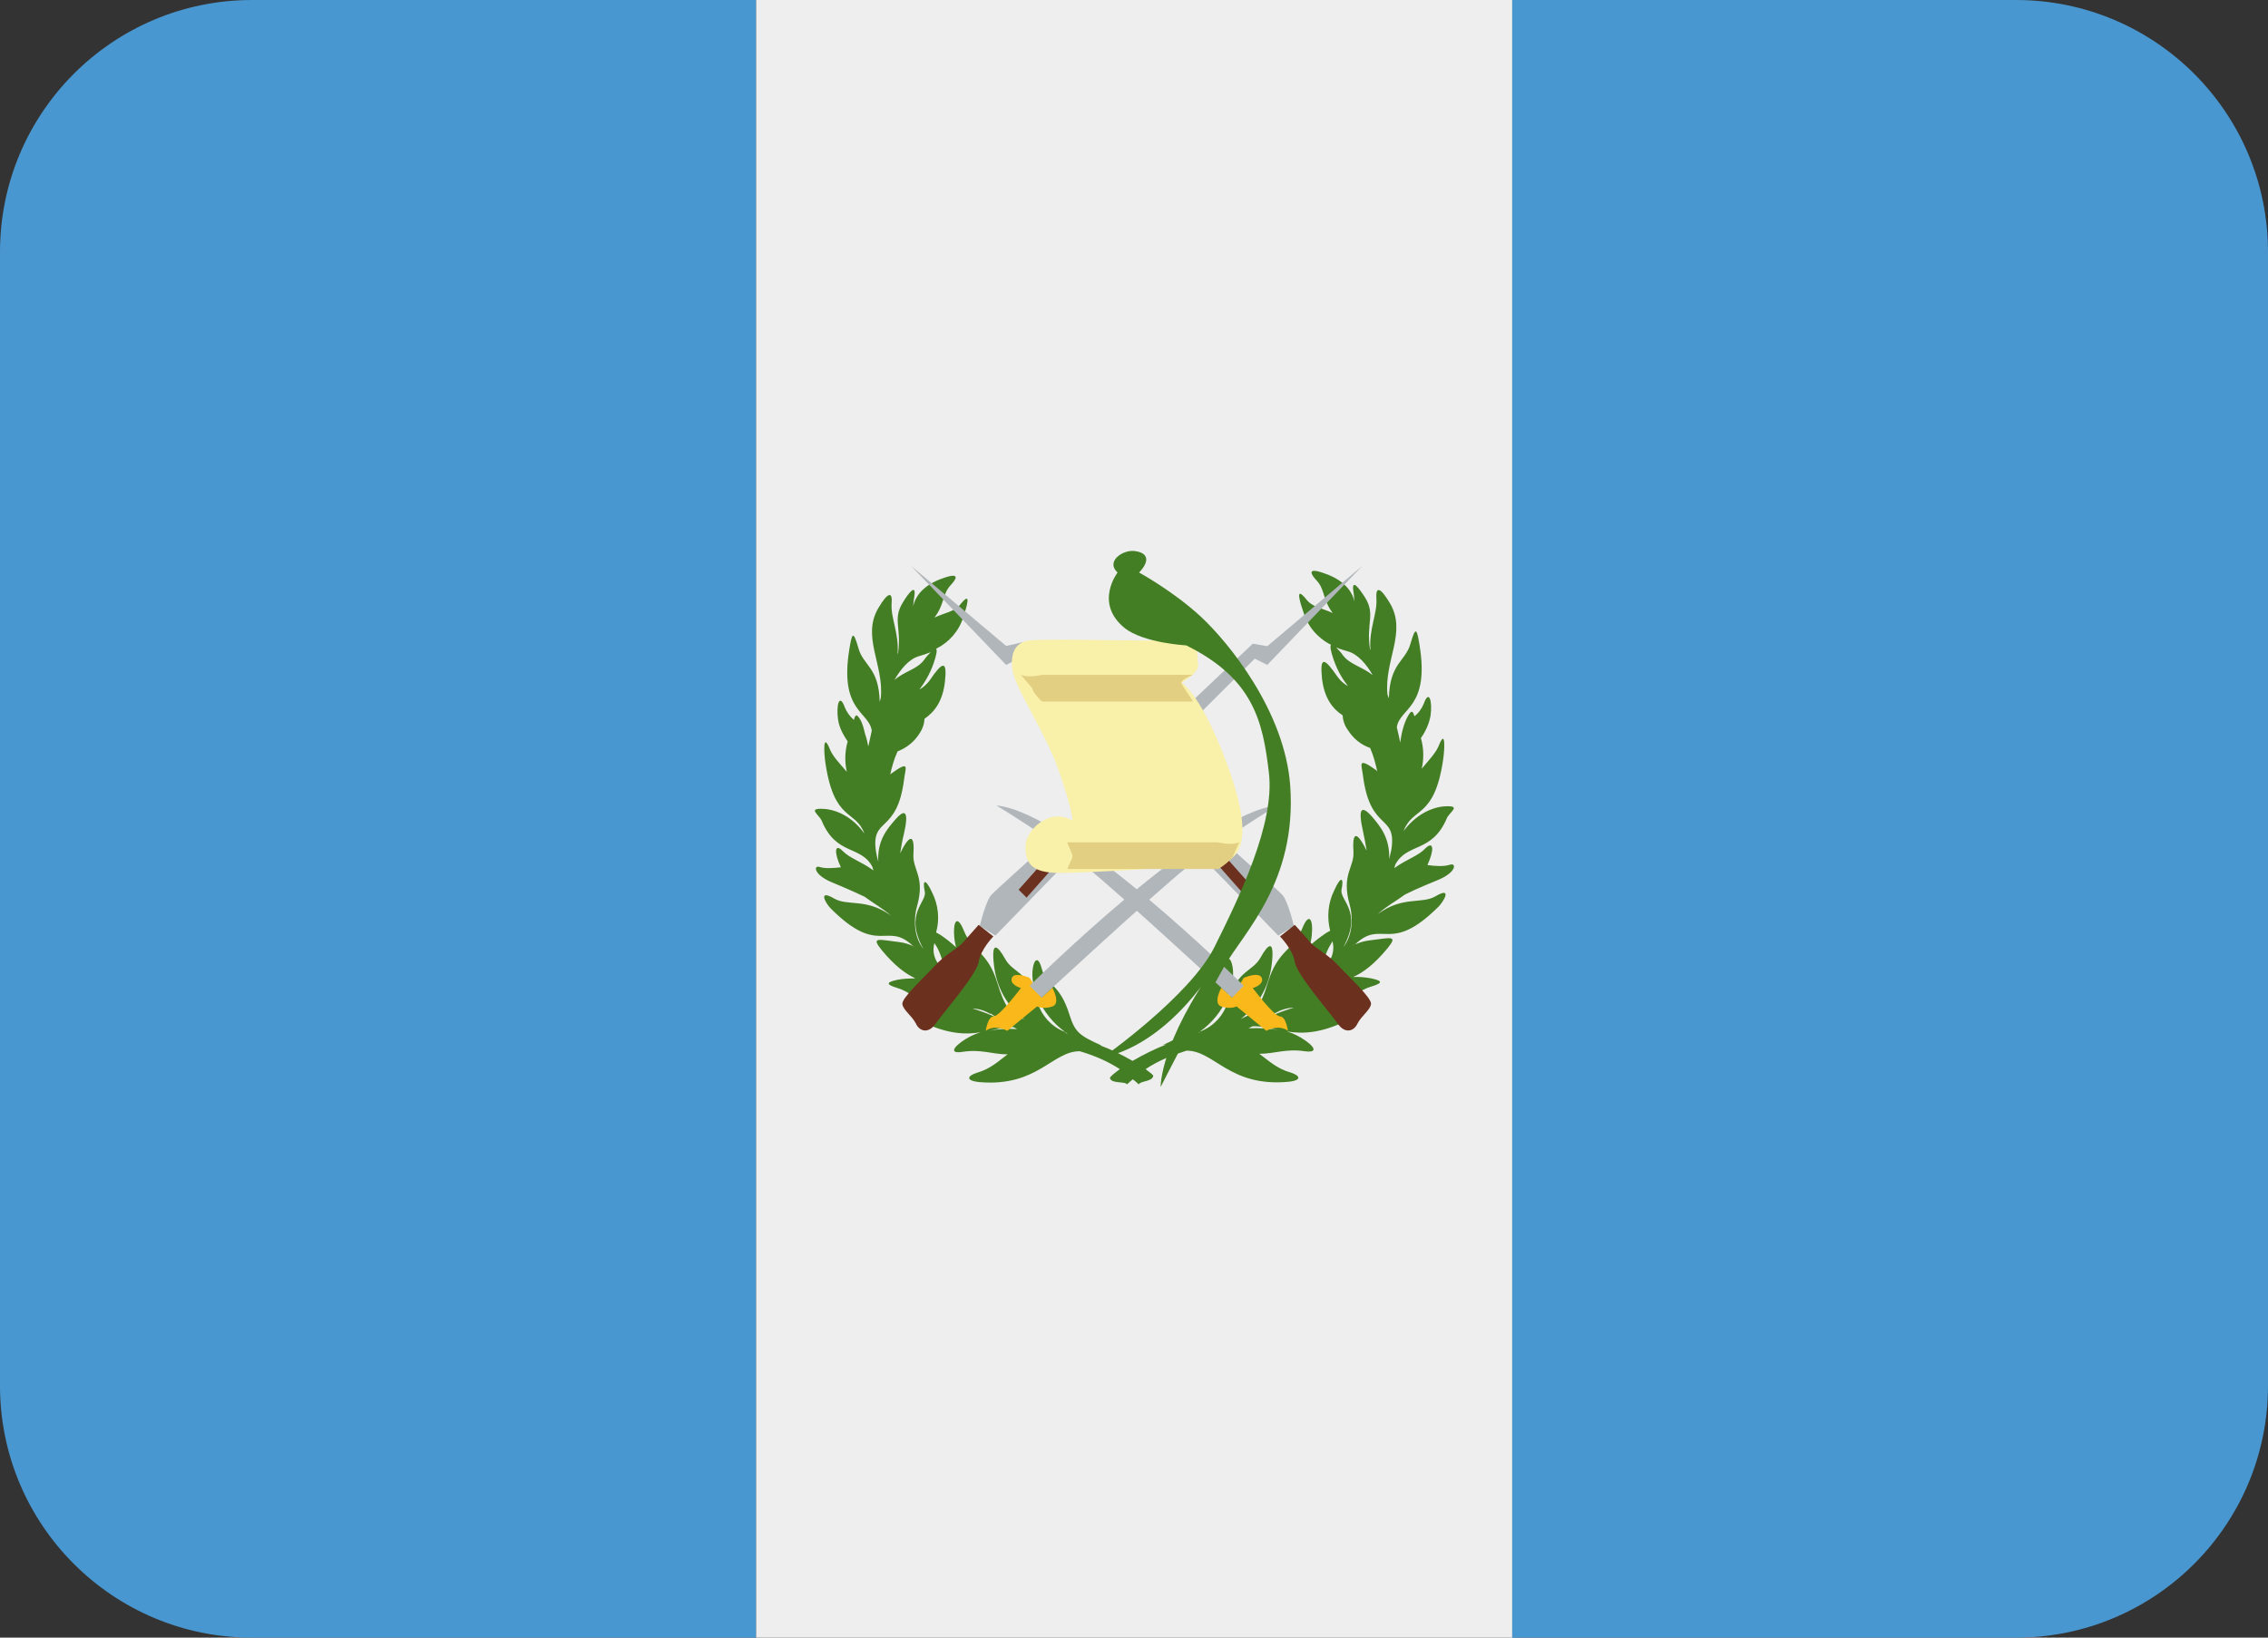 <?xml version="1.0" encoding="utf-8"?>
<!-- Generator: Adobe Illustrator 27.1.1, SVG Export Plug-In . SVG Version: 6.00 Build 0)  -->
<svg version="1.1" id="Camada_1" xmlns="http://www.w3.org/2000/svg" xmlns:xlink="http://www.w3.org/1999/xlink" x="0px" y="0px"
	 viewBox="0 0 800 577.8" style="enable-background:new 0 0 800 577.8;" xml:space="preserve">
<rect x="0" y="0" width="800" height="577.8" fill="#333333" stroke="none"/>
<style type="text/css">
	.st0{fill:#4997D0;}
	.st1{fill:#EEEEEE;}
	.st2{fill:#437E24;}
	.st3{fill:#B1B6BA;}
	.st4{fill:#6C301E;}
	.st5{fill:#FAB81B;}
	.st6{fill:#F9F0AA;}
	.st7{fill:#E2CF81;}
</style>
<path class="st0" d="M711.1,0H533.3v577.8h177.8c49.1,0,88.9-39.8,88.9-88.9v-400C800,39.8,760.2,0,711.1,0z M88.9,0
	C39.8,0,0,39.8,0,88.9v400c0,49.1,39.8,88.9,88.9,88.9h177.8V0H88.9z"/>
<path class="st1" d="M266.7,0h266.7v577.8H266.7V0z"/>
<path class="st2" d="M503.5,305.2c2.5-5.4,2.2-8.8-0.8-5.8c-2.6,2.7-6.3,3.6-10.9,6.9l0.4-1.3c4.1-7.7,12.9-4,18.1-16.2
	c0.9-2.3,5.6-4.7-0.8-4.3c-4.5,0.3-10.2,3-14.4,8.7c3.2-8.6,10.8-4.2,13.9-24.9c0.6-3.8,1-11.6-1.5-5.2c-1,2.5-3.5,5.1-6,8.1
	c0.8-3.6,0.7-7.3-0.3-10.8c1.7-2.4,2.9-5.1,3.4-7.9c0.7-5-0.5-9.5-2.4-4.2c-0.7,1.7-1.8,3.3-3.3,4.4c-0.5-1.8-1-2.4-2.3,0
	c-1.4,2.5-2.2,5.7-2.7,9.2l0,0.2c-0.3-1.9-0.8-3.7-1.2-5.5c1-6.9,11.7-6.7,8-29.1c-0.9-5.4-1.3-7-3.2-0.3c-1.8,6.2-7.3,6.8-7.6,19.2
	l-0.5-1.4c-1.2-12,7-22,0.8-32.3c-3.3-5.5-5-6-4.7-1.5c0.4,5.2-2.7,10.7-2.1,18.2l-0.2-0.5c-1.3-9.3,2-12.1-1.7-18.1
	c-2-3.1-4.9-7.1-4.1-2c0.2,1,0.2,2.2,0.4,3.5c-1.2-5.2-5.7-8.5-11.5-10.3c-5.4-1.8-3.8,0.8-1.8,2.9c2.8,3,2.1,6.8,5.6,11.4
	c-3.8-1.8-7.1-2-9.3-4.8c-4.3-5.4-2.1,1.5-1,4.6c1.5,5,5.1,9.1,9.7,11.4c-0.4,0.4-0.2,2,0.9,5.2c1.4,4,3.2,7,5.1,9.4
	c-1.4-0.8-2.7-1.9-3.7-3.3c-4.6-6.7-6.3-7.5-5.5,0.5c0.8,7,3.7,10.7,7.3,13.1c0.1,2,0.8,3.8,2,5.4c1.8,2.8,4.5,5,7.7,6.1
	c1.2,2.8,1.9,5.5,2.5,8.2c-0.2-0.1-0.3-0.3-0.4-0.4c-6.8-4.8-5.1-2-4.6,2.2c2.6,19.8,11.9,13,10,25.8c-0.3,1.2-0.5,2.3-0.8,3.4
	c0.3-7.4-3.1-11.5-5.9-14.8c-3.9-4.5-5.2-3.2-3.3,5.1c0.4,1.9,0.9,4.3,1.3,6.9l-0.1-0.3c-3.9-7.8-5-5.6-4.6,0.4
	c0.4,5.7-4.4,8-1.3,18.9c0.9,3.2,1.4,9.4-1.7,14.1l-0.5,0.7c6.8-12.6-1.4-16.4-0.7-20.2c0.9-4.3-0.2-5.1-2.6,0.3
	c-2.2,4.4-2.6,9.5-1.4,14.2c-0.5,0.3-0.9,0.4-1.6,0.9c-1.9,1.3-3.8,2.7-5.5,4.3c0.2-1.2,0.5-2.4,0.6-3.6c0.6-5.7-1-8.4-3.4-2.3
	c-3,7.5-8.5,7.4-12,18.7c-2.7,9.1-4.8,11-9,12.8l-0.6,0.3c6.4-5,10-11.7,10.9-19.4c1-8.6-1.1-7.4-4-2.2c-2.8,5-8.1,4.3-11.4,15.2
	c-1.4,5-5.1,9.1-10,10.9c8.8-6.2,12.6-16.6,11.6-22.7c-0.5-3.1-1.9-5-3.3,0.1c-1.6,6.2-6.2,4.7-9.9,16.5c-1.9,6-3.5,7.2-11.4,10.8
	l1.2-0.2c-4.1,1.6-8.1,3.6-11.9,5.8c-3.7-2.1-7.5-4-11.5-5.5l0.6,0.1c-7.8-3.5-9.4-4.7-11.3-10.7c-3.6-11.7-8.2-10.2-9.8-16.3
	c-1.3-5-2.8-3.2-3.2-0.2c-1,6.1,2.8,16.2,11.4,22.4c-4.8-1.8-8.4-5.8-9.8-10.7c-3.3-10.8-8.5-10-11.3-15c-2.9-5.2-5-6.4-4,2.1
	c0.9,7.7,4.4,14.3,10.7,19.2l-1.3-0.6c-3.7-1.7-5.6-3.8-8.2-12.3c-3.4-11.2-8.8-11-11.8-18.4c-2.4-6-3.9-3.3-3.4,2.3
	c0.1,1.2,0.4,2.4,0.6,3.5c-1.7-1.6-3.5-3-5.4-4.3c-0.7-0.4-1-0.6-1.6-0.9c1.3-4.7,0.8-9.7-1.4-14.1c-2.4-5.2-3.5-4.5-2.6-0.3
	c0.8,3.8-7.4,7.6-0.5,20.2l-0.5-0.7c-3.2-4.7-2.7-10.9-1.8-14.1c3.1-10.8-1.6-13-1.2-18.7c0.4-5.9-0.8-8.1-4.6-0.4l-0.1,0.3
	c0.4-2.5,0.8-4.9,1.3-6.8c1.9-8.2,0.5-9.4-3.2-5c-2.8,3.2-6.2,7.3-5.8,14.6c-0.3-1.1-0.6-2.3-0.8-3.5c-1.9-12.6,7.4-5.9,9.9-25.5
	c0.5-4.2,2.2-6.9-4.5-2.1c-0.2,0.1-0.3,0.3-0.4,0.4c0.6-2.7,1.3-5.3,2.6-8.2c3.1-1.2,5.8-3.3,7.6-6.1c1.1-1.6,1.8-3.4,1.9-5.4
	c3.5-2.4,6.4-6.1,7.2-13c0.9-7.9-0.9-7.2-5.4-0.5c-1,1.3-2.2,2.4-3.6,3.2c1.8-2.4,3.6-5.3,5-9.2c1.1-3.2,1.3-4.8,0.9-5.2
	c4.6-2.3,8.1-6.3,9.6-11.2c1-3.1,3.2-9.8-1-4.5c-2.2,2.7-5.4,2.9-9.2,4.7c3.5-4.5,2.8-8.2,5.6-11.3c2-2.1,3.6-4.6-1.7-2.9
	c-5.7,1.8-10.2,5-11.4,10.2c0.1-1.2,0.2-2.4,0.4-3.4c0.8-5-2.2-1-4,2c-3.7,6-0.5,8.7-1.7,17.8l-0.2,0.6c0.6-7.5-2.5-12.9-2.1-18
	c0.4-4.4-1.4-3.9-4.6,1.5c-6.1,10.1,1.9,20,0.8,31.8l-0.4,1.4c-0.3-12.2-5.8-12.7-7.5-18.9c-1.9-6.7-2.3-5.1-3.2,0.3
	c-3.6,22.1,6.9,21.9,7.9,28.8c-0.4,1.8-0.8,3.6-1.2,5.5l-0.1-0.3c-0.2-1.2-0.5-2.2-0.8-3.3l-0.1-0.2c-0.5-1.9-0.9-3.9-1.8-5.5
	c-1.4-2.4-1.8-1.8-2.3,0c-1.4-1.2-2.5-2.7-3.2-4.4c-1.9-5.3-3.1-0.8-2.4,4.2c0.4,2.9,1.8,5.4,3.4,7.8c-1,3.5-1.1,7.2-0.3,10.7
	c-2.6-3-5-5.5-6-8c-2.5-6.3-2.1,1.4-1.5,5.2c3.1,20.5,10.6,16.1,13.7,24.6c-4.1-5.8-9.7-8.4-14.2-8.7c-6.3-0.4-1.7,2-0.8,4.3
	c5.1,12.2,13.8,8.5,17.8,16.1l0.4,1.3c-4.6-3.3-8.2-4.2-10.8-6.8c-2.9-3-3.2,0.4-0.7,5.7c-2.7,0.3-5.6,0.5-7.4-0.1
	c-2.3-0.8-2.3,2.6,4,5.3c2.9,1.2,7.4,3.1,11.8,5.2c3.2,2.4,6.4,4.1,9.2,6.6c-8.6-6.2-15.2-3.2-20-6c-6-3.5-2.8,2-1.1,3.6
	c17,17,19.6,4.2,29,13.2c-1.5-0.7-3.2-1.2-4.8-1.4c-7.5-0.9-10.2-2-6.3,2.8c4.7,5.7,8.5,8.4,11.9,10c-2.2,0-4.4,0.1-6.4,0.5
	c-4.8,1-3.2,1.9,0.1,2.9c4,1.2,6.5,4,11,5.8h0c-7.3,2.3-8.5,3.1-3,5.8c9.4,4.7,16,4.9,21.3,4c-2.4,0.7-4.7,1.9-6.8,3.4
	c-4,3-2.9,4.1,0.5,3.5c6.5-1,10.5,0.9,15.8,0.9c-3.2,2.4-6,5.1-10.8,6.5c-3.3,1-4.3,2.8,1,3.3c20.4,1.7,25.6-11,35.3-10.9
	c5,1.5,9.6,3.4,14.1,6.3c-1.3,1-2.8,2.1-3.5,3c0.2,2.3,5.5,1.2,6,2.4c0.7-0.7,1.4-1.2,2.1-1.8c0.7,0.6,1.4,1.1,2.1,1.8
	c0.5-1.3,4.9-0.9,5.1-3.1c-0.6-0.8-1.8-1.5-2.7-2.3c4.5-3,9.3-4.9,14.4-6.5c9.8-0.1,15.1,12.8,35.7,11c5.4-0.5,4.3-2.3,1-3.3
	c-4.9-1.4-7.7-4.2-11-6.6c5.4,0,9.5-1.9,16-0.9c3.5,0.5,4.6-0.6,0.5-3.6c-2.1-1.5-4.4-2.7-6.8-3.4c5.3,0.9,12,0.8,21.6-4
	c5.6-2.8,4.3-3.6-3-5.9h0c4.5-1.8,7-4.7,11.1-5.9c3.3-1,5-1.9,0.1-2.9c-2.1-0.4-4.3-0.6-6.4-0.5c3.4-1.5,7.3-4.3,12.1-10.1
	c3.9-4.8,1.2-3.7-6.4-2.8c-1.7,0.2-3.4,0.7-5,1.4c9.6-9.2,12.2,3.9,29.5-13.4c1.6-1.6,5-7.2-1.1-3.6c-4.9,2.9-11.6-0.2-20.4,6.3
	c2.9-2.7,6.2-4.4,9.6-6.9c4.4-2.2,8.9-4,11.8-5.2c6.4-2.7,6.4-6.1,4-5.3C509.2,305.8,506.3,305.6,503.5,305.2L503.5,305.2z
	 M349.3,357.5l2.3,1.5c-2.8-1.2-5.6-2.3-8.6-3.2c2.3,0.1,4.5,0.8,6.4,2L349.3,357.5L349.3,357.5z M376.6,364.7l-1.2-0.4l0.8,0.1
	L376.6,364.7L376.6,364.7z M329.6,332.7c0.2,0.3,0.2,0.5,0.5,0.8c1.9,3,2.2,6,4.1,9.7c-0.9-0.8-1.7-1.6-2.6-2.4
	C329.5,338.6,328.8,335.6,329.6,332.7L329.6,332.7z M325.9,232.9c-2.5,3.3-6.6,3.8-10.4,7c2.2-3.8,5.1-7.4,8.7-8.4
	c1.4-0.4,2.8-0.9,4.1-1.4C327.6,230.8,326.8,231.6,325.9,232.9L325.9,232.9z M322.1,333.8l0.4,0.4l-0.3-0.2L322.1,333.8z M347.4,364
	c3.8-0.8,7-1.8,10.1-1.6l1.3,0.7C354.9,362.8,351.1,363.1,347.4,364L347.4,364z M479.3,225.1C479.3,225.1,479.3,225.1,479.3,225.1
	C479.3,225.1,479.3,225.1,479.3,225.1z M473.7,231.2c-0.7-1-1.5-1.9-2.4-2.8c1.3,0.6,2.7,1,4.1,1.4c3.6,1,6.6,4.6,8.8,8.4
	C480.3,235.1,476.2,234.5,473.7,231.2z M456.4,355.5c-2.9,0.9-5.8,1.9-8.6,3.2l2.2-1.4l-0.1,0.1C451.8,356.3,454,355.6,456.4,355.5z
	 M469.5,333l0.5-0.9c0.8,2.9,0,6-2,8.2c-0.9,0.8-1.8,1.7-2.7,2.4C467.2,339.1,467.5,336,469.5,333z M422.7,364.3l0.9-0.2l-1.4,0.4
	C422.4,364.5,422.6,364.4,422.7,364.3L422.7,364.3z M440.4,362.8l1.4-0.7c3.2-0.2,6.5,0.9,10.6,1.7
	C448.5,362.9,444.5,362.6,440.4,362.8z M477.1,333.6l0.3-0.4l-0.1,0.2C477.3,333.5,477.2,333.6,477.1,333.6z"/>
<path class="st3" d="M368.8,298.3c0,0-17,15.2-19,17.3c-2.1,2.1-4.2,11.1-4.2,11.1l5.5,3.4l24.6-25.3L368.8,298.3L368.8,298.3z"/>
<path class="st4" d="M345.2,326.3l5.2,4.1c0,0-4.5,4.5-5.2,9c-0.7,4.5-12.8,18.3-15.2,21.8c-2.4,3.5-5.6,2.8-6.9,0
	c-1.4-2.8-4.5-4.8-4.8-6.9c-0.4-2.1,7.6-9.4,11.4-13.5c3.8-4.2,7.9-5.9,10-8.3C341.8,330.1,345.2,326.3,345.2,326.3L345.2,326.3z
	 M369.8,302.1l-10.5,11.8l2.8,2.8l10.1-11.4L369.8,302.1z"/>
<path class="st3" d="M321.3,199.6l33.6,35l8.3-4.2l-2.6-3.8l-5.7,1.3L321.3,199.6z"/>
<path class="st5" d="M363.2,345l4.2,7l3.8-3.5c0,0,3.1,5.6,0,6.6c-3.1,1.1-5.4,0-5.4,0l-10.5,8.6c0,0-4.2-2.5-7.6,0
	c0,0,0.7-5.1,2.8-5.1c2.1,0,9.6-10,9.6-10s-4-1.1-3.2-3.5C357.7,342.6,363.2,345,363.2,345z"/>
<path class="st3" d="M363.2,347.8c0,0,61.6-61.3,87.3-63.6c0,0-19.4,11.8-31.5,21.5c-12.1,9.7-51.6,46.3-51.6,46.3L363.2,347.8
	L363.2,347.8z"/>
<path class="st3" d="M433.2,298.3c0,0,17,15.2,19,17.3c2.1,2.1,4.2,11.1,4.2,11.1l-5.5,3.4l-24.6-25.3L433.2,298.3L433.2,298.3z"/>
<path class="st4" d="M456.7,326.3l-5.2,4.1c0,0,4.5,4.5,5.2,9c0.7,4.5,12.8,18.3,15.2,21.8c2.4,3.5,5.6,2.8,6.9,0
	c1.4-2.8,4.5-4.8,4.8-6.9c0.4-2.1-7.6-9.4-11.4-13.5c-3.8-4.2-7.9-5.9-10-8.3C460.2,330.1,456.7,326.3,456.7,326.3L456.7,326.3z
	 M432.1,302.1l10.5,11.8l-2.8,2.8l-10.1-11.4L432.1,302.1z"/>
<path class="st3" d="M417.4,250.3l-3.9,11.1L447,228l-5.1-0.9L417.4,250.3z"/>
<path class="st3" d="M480.6,199.6l-33.6,35l-8.3-4.2l8.3-2.4L480.6,199.6z"/>
<path class="st5" d="M438.7,345l-4.1,7l-3.8-3.5c0,0-3.1,5.6,0,6.6c3,1.1,5.4,0,5.4,0l10.5,8.6c0,0,4.2-2.5,7.6,0
	c0,0-0.7-5.1-2.8-5.1s-9.6-10-9.6-10s4-1.1,3.2-3.5C444.2,342.6,438.7,345,438.7,345L438.7,345z"/>
<path class="st3" d="M438.7,347.8c0,0-61.6-61.3-87.2-63.6c0,0,19.4,11.8,31.5,21.5c12.1,9.7,51.6,46.3,51.6,46.3L438.7,347.8
	L438.7,347.8z"/>
<path class="st6" d="M363.7,225.9c10.1-0.6,39.1,0.4,49.9,0c10.7-0.3,8.3,5.2,9,8.3c0.7,3.1-5.8,6.6-5.8,6.6s6.9,4.2,15.9,28.4
	c9,24.2,6.9,35.3-5.2,36c-12.1,0.7-43.3,2.8-53.7,2.8c-10.4,0-12.1-3.8-12.1-9.4c0-5.5,8.3-13.9,16.6-9.1c0,0,0-3.7-4.8-17.5
	s-15.2-28.7-16.3-35.3C356.1,230,358.5,226.2,363.7,225.9L363.7,225.9z"/>
<path class="st2" d="M394.2,202c-4.2-3.8,1.6-8,5.8-7.6c4.2,0.4,6.3,2.8,1.8,7.6c0,0,12.1,6.6,21.8,15.6c9.7,9,29.6,33.3,31.5,59.6
	c2.4,33.9-16.3,51.6-23.2,63.7c-6.9,12.1-22.5,42.6-22.5,42.6s-0.4-15.6,20.1-44c0,0-15.9,28.4-40.5,33.6c0,0,30.8-21.7,39.4-39
	c8.6-17.3,21.3-43.3,19.2-61.3c-2.1-18-5.3-33.3-29.2-45.1c0,0-15.1-0.8-21.8-6.2C385.9,212.7,394.2,202,394.2,202L394.2,202z"/>
<path class="st7" d="M416.7,240.8c0,1,4.5,6.7,3.9,6.7h-52.9c-0.6,0-3.6-3.7-3.6-4.7l-4-4.7c3.2,1.2,7,0,7.6,0h52.9
	C421.2,238,416.7,239.7,416.7,240.8z M378.3,302.1c0,1-2.2,4.5-1.6,4.5h52.9c0.6,0,5.4-3.7,5.4-4.7l2.1-4.7c-3.2,1.2-7,0-7.6,0
	h-52.9C376.1,297.1,378.3,301,378.3,302.1L378.3,302.1z"/>
</svg>
